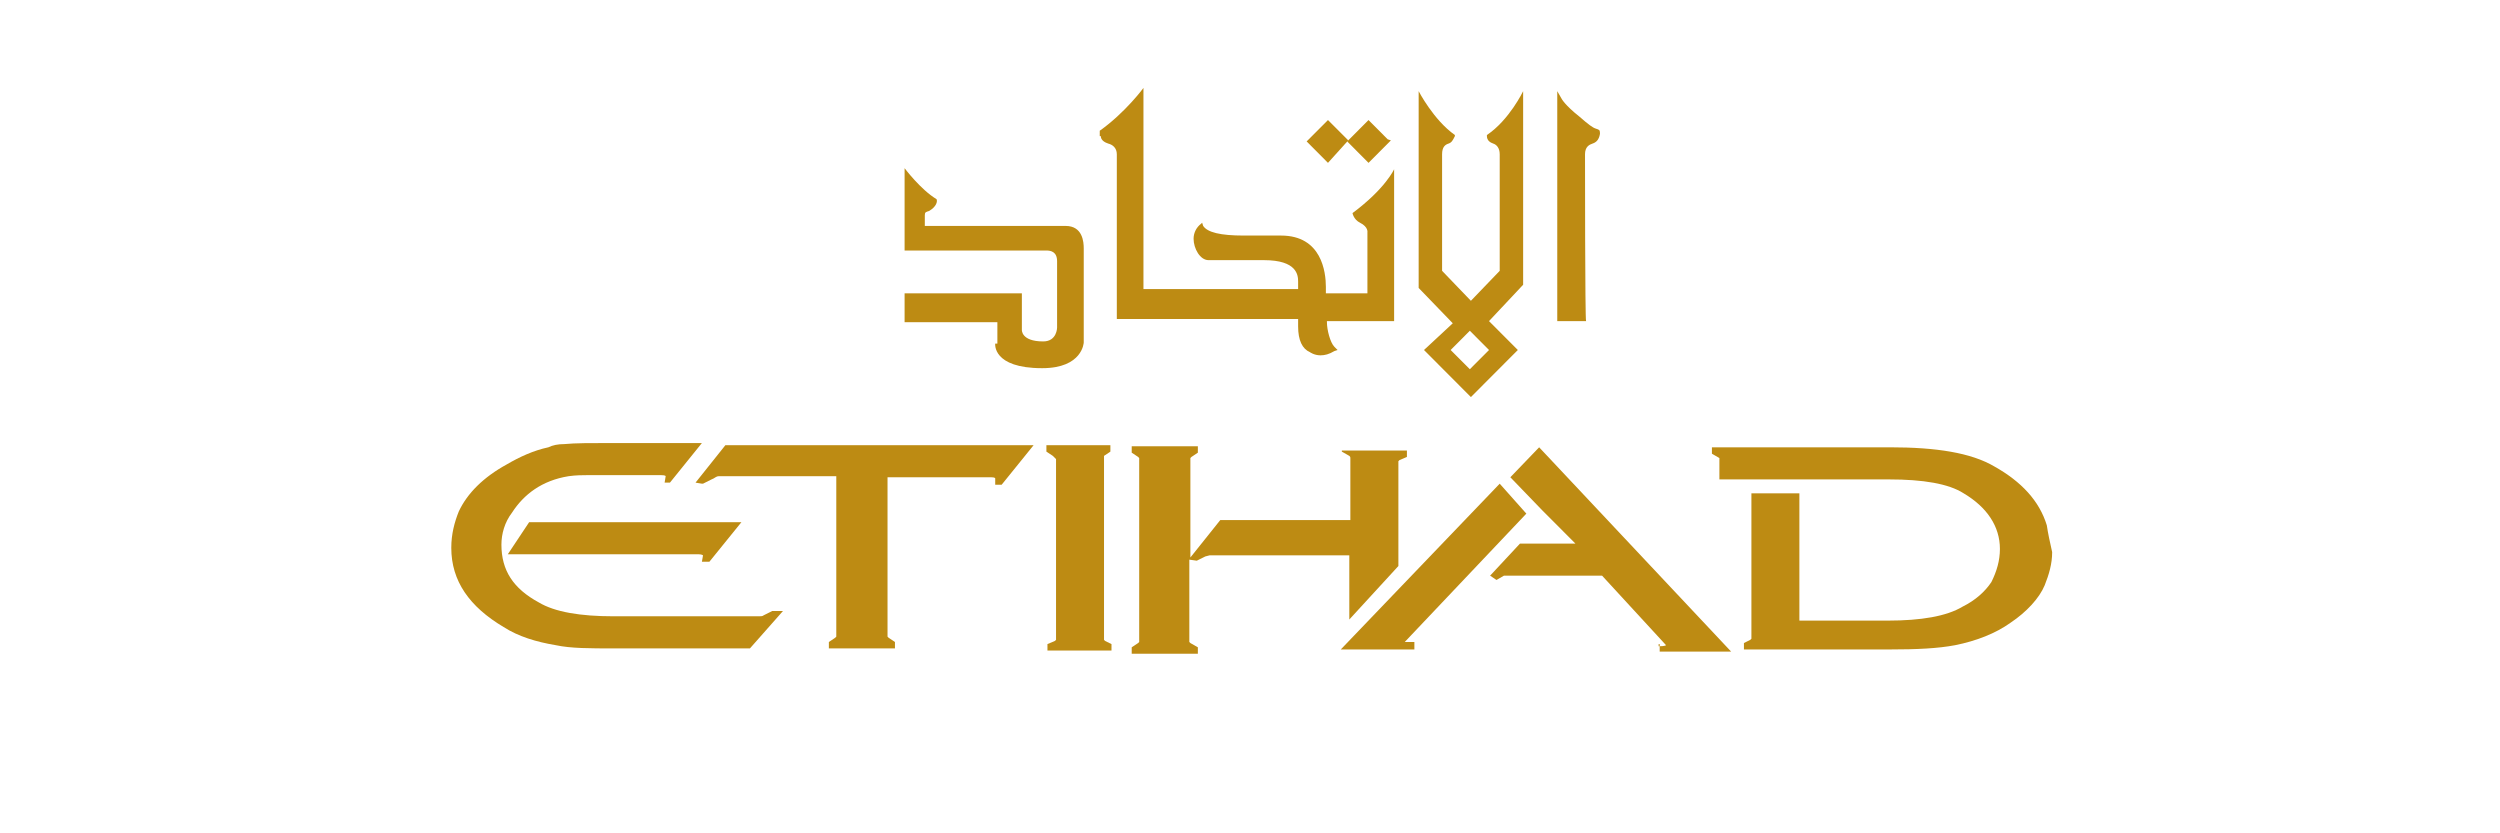 <svg xmlns="http://www.w3.org/2000/svg" xmlns:xlink="http://www.w3.org/1999/xlink" width="240" zoomAndPan="magnify" viewBox="0 0 180 67.92" height="80" preserveAspectRatio="xMidYMid meet" version="1.0"><path fill="#bd8b13" d="M 98.008 11.441 L 97.922 11.355 L 96.355 9.785 L 94.617 11.527 L 96.355 13.273 Z M 98.008 11.441 " fill-opacity="1" fill-rule="nonzero"/><path fill="#bd8b13" d="M 101.484 11.441 L 101.223 11.355 L 99.66 9.785 L 97.922 11.527 L 99.66 13.273 Z M 101.484 11.441 " fill-opacity="1" fill-rule="nonzero"/><path fill="#bd8b13" d="M 77.84 11.094 C 77.84 11.441 78.188 11.617 78.449 11.703 C 78.797 11.789 79.145 12.051 79.145 12.574 L 79.145 26 L 93.922 26 L 93.922 26.262 C 93.922 26.348 93.922 26.348 93.922 26.609 C 93.922 27.742 94.27 28.438 94.879 28.699 C 94.879 28.699 95.227 28.961 95.746 28.961 C 96.094 28.961 96.441 28.875 96.879 28.613 L 97.137 28.527 L 96.879 28.266 C 96.531 27.918 96.27 26.871 96.27 26.262 L 96.27 26.172 L 101.746 26.172 L 101.746 13.793 C 101.746 13.793 101.051 15.363 98.355 17.367 C 98.355 17.367 98.441 17.891 98.965 18.152 C 99.66 18.5 99.57 18.938 99.57 18.938 L 99.57 23.906 L 96.184 23.906 L 96.184 23.383 C 96.184 22.164 95.836 19.199 92.531 19.199 L 92.445 19.199 C 91.488 19.199 90.531 19.199 89.75 19.199 L 89.488 19.199 C 87.578 19.199 86.531 18.938 86.184 18.414 L 86.098 18.152 L 86.012 18.238 C 85.664 18.5 85.402 18.938 85.402 19.461 C 85.402 20.246 85.926 21.203 86.621 21.203 C 87.141 21.203 87.836 21.203 88.531 21.203 C 89.75 21.203 91.141 21.203 91.141 21.203 C 93.836 21.203 93.922 22.426 93.922 22.949 L 93.922 23.559 L 81.316 23.559 L 81.316 7.168 C 81.316 7.168 79.84 9.176 77.754 10.656 L 77.754 11.094 Z M 77.84 11.094 " fill-opacity="1" fill-rule="nonzero"/><path fill="#bd8b13" d="M 69.234 28.004 C 69.234 28.004 68.973 30.008 73.059 30.008 C 76.363 30.008 76.449 27.918 76.449 27.918 L 76.449 20.246 C 76.449 19.723 76.363 18.414 74.973 18.414 L 63.496 18.414 L 63.496 17.543 C 63.496 17.281 63.586 17.281 63.844 17.195 C 64.453 16.844 64.539 16.41 64.453 16.234 C 63.148 15.449 61.848 13.707 61.848 13.707 L 61.848 20.418 L 73.406 20.418 C 73.754 20.418 74.277 20.508 74.277 21.293 L 74.277 26.695 C 74.277 26.695 74.277 27.828 73.145 27.828 C 71.32 27.828 71.406 26.871 71.406 26.871 L 71.406 23.906 L 61.848 23.906 L 61.848 26.262 L 69.41 26.262 L 69.41 28.004 Z M 69.234 28.004 " fill-opacity="1" fill-rule="nonzero"/><path fill="#bd8b13" d="M 117.305 12.574 C 117.305 11.965 117.652 11.789 117.914 11.703 C 118.176 11.617 118.434 11.441 118.523 10.918 L 118.523 10.832 C 118.523 10.57 118.434 10.57 118.176 10.48 C 117.914 10.395 117.566 10.133 116.871 9.523 C 115.652 8.562 115.395 8.043 115.395 8.043 L 115.043 7.43 L 115.043 26.172 L 117.391 26.172 C 117.305 26.086 117.305 12.922 117.305 12.574 Z M 117.305 12.574 " fill-opacity="1" fill-rule="nonzero"/><path fill="#bd8b13" d="M 109.48 28.527 L 107.918 30.094 L 106.352 28.527 L 107.918 26.957 Z M 104.18 28.527 L 108.004 32.363 L 111.828 28.527 L 109.48 26.172 L 112.262 23.207 L 112.262 7.43 C 112.262 7.43 111.133 9.785 109.309 11.004 L 109.309 11.094 C 109.309 11.441 109.57 11.617 109.828 11.703 C 110.09 11.789 110.352 12.051 110.352 12.574 C 110.352 13.098 110.352 22.074 110.352 22.074 L 108.004 24.516 L 105.656 22.074 C 105.656 21.988 105.656 12.922 105.656 12.574 C 105.656 11.965 105.918 11.789 106.18 11.703 C 106.438 11.617 106.527 11.441 106.699 11.094 L 106.699 11.004 C 104.961 9.785 103.746 7.43 103.746 7.43 L 103.746 23.469 L 106.527 26.348 Z M 104.18 28.527 " fill-opacity="1" fill-rule="nonzero"/><path fill="#bd8b13" d="M 97.484 36.809 L 98.094 37.156 C 98.18 37.242 98.18 37.242 98.18 37.418 L 98.18 42.387 L 87.578 42.387 L 85.141 45.438 L 85.141 37.332 L 85.23 37.242 L 85.75 36.895 L 85.75 36.371 L 80.359 36.371 L 80.359 36.895 L 80.883 37.242 L 80.969 37.332 L 80.969 52.324 L 80.883 52.41 L 80.359 52.758 L 80.359 53.281 L 85.75 53.281 L 85.75 52.758 L 85.141 52.41 L 85.055 52.324 L 85.055 45.613 L 85.664 45.699 L 86.359 45.352 L 86.707 45.262 C 86.707 45.262 86.793 45.262 86.969 45.262 L 98.094 45.262 L 98.094 50.492 L 102.094 46.133 L 102.094 37.594 L 102.18 37.504 L 102.789 37.242 L 102.789 36.719 L 97.484 36.719 Z M 97.484 36.809 " fill-opacity="1" fill-rule="nonzero"/><path fill="#bd8b13" d="M 154.945 42.82 C 154.336 40.816 152.859 39.25 150.684 38.027 C 148.773 36.895 145.902 36.457 142.164 36.457 L 127.648 36.457 L 127.648 36.98 L 128.258 37.332 L 128.258 39.074 L 142.078 39.074 C 144.859 39.074 146.945 39.422 148.164 40.207 C 150.074 41.34 151.121 42.91 151.121 44.738 C 151.121 45.699 150.859 46.57 150.426 47.441 C 149.902 48.227 149.121 48.926 148.078 49.445 C 146.773 50.23 144.688 50.582 141.992 50.582 L 134.777 50.582 L 134.777 40.207 L 130.867 40.207 L 130.867 52.062 L 130.777 52.148 L 130.258 52.41 L 130.258 52.934 L 142.078 52.934 C 144.426 52.934 146.078 52.848 147.469 52.586 C 149.207 52.238 150.773 51.625 151.988 50.754 C 153.293 49.883 154.336 48.75 154.77 47.703 C 155.117 46.832 155.379 45.961 155.379 45 C 155.203 44.219 155.031 43.434 154.945 42.82 Z M 154.945 42.82 " fill-opacity="1" fill-rule="nonzero"/><path fill="#bd8b13" d="M 110.352 39.422 L 97.398 52.934 L 103.398 52.934 L 103.398 52.324 L 102.613 52.324 L 112.523 41.863 Z M 110.352 39.422 " fill-opacity="1" fill-rule="nonzero"/><path fill="#bd8b13" d="M 123.391 52.496 L 123.391 53.109 L 129.215 53.109 L 113.566 36.457 L 111.219 38.898 L 113.828 41.602 L 116.523 44.305 L 112.004 44.305 L 109.57 46.918 L 110.09 47.27 L 110.699 46.918 L 110.785 46.918 C 110.785 46.918 111.047 46.918 111.133 46.918 L 118.695 46.918 L 123.91 52.586 C 123.91 52.586 123.824 52.672 123.391 52.672 L 123.305 52.672 L 123.305 52.496 Z M 123.391 52.496 " fill-opacity="1" fill-rule="nonzero"/><path fill="#bd8b13" d="M 78.102 37.156 L 78.621 36.809 L 78.621 36.285 L 73.406 36.285 L 73.406 36.809 L 73.93 37.156 L 74.191 37.418 L 74.191 52.148 L 74.102 52.238 L 73.492 52.496 L 73.492 53.02 L 78.711 53.02 L 78.711 52.496 L 78.188 52.238 L 78.102 52.148 Z M 78.102 37.156 " fill-opacity="1" fill-rule="nonzero"/><path fill="#bd8b13" d="M 51.938 49.797 L 51.066 49.797 L 50.371 50.145 C 50.285 50.23 50.109 50.23 50.023 50.23 L 38.113 50.23 C 35.422 50.23 33.336 49.883 32.031 49.098 C 29.945 47.965 28.988 46.484 28.988 44.391 C 28.988 43.52 29.25 42.562 29.855 41.777 C 30.812 40.293 32.293 39.16 34.465 38.812 C 35.074 38.727 35.594 38.727 35.941 38.727 L 42.027 38.727 C 42.375 38.727 42.375 38.812 42.375 38.812 L 42.289 39.336 L 42.723 39.336 L 45.328 36.109 L 38.027 36.109 C 36.289 36.109 34.984 36.109 34.117 36.195 C 33.594 36.195 33.16 36.285 32.812 36.457 C 31.594 36.719 30.465 37.242 29.422 37.852 C 27.512 38.898 26.207 40.207 25.512 41.688 C 25.164 42.562 24.902 43.52 24.902 44.652 C 24.902 47.355 26.379 49.445 29.16 51.102 C 30.379 51.887 31.855 52.324 33.422 52.586 C 34.637 52.848 36.203 52.848 38.203 52.848 L 49.242 52.848 Z M 51.938 49.797 " fill-opacity="1" fill-rule="nonzero"/><path fill="#bd8b13" d="M 45.938 45.785 L 48.547 42.562 L 31.246 42.562 L 29.508 45.176 L 45.07 45.176 C 45.328 45.176 45.418 45.262 45.418 45.262 L 45.328 45.785 Z M 45.938 45.785 " fill-opacity="1" fill-rule="nonzero"/><path fill="#bd8b13" d="M 47.242 36.285 L 44.809 39.336 L 45.328 39.422 L 45.418 39.422 L 46.113 39.074 C 46.375 38.988 46.461 38.812 46.723 38.812 L 56.281 38.812 L 56.281 51.887 L 56.195 51.977 L 55.676 52.324 L 55.676 52.848 L 61.062 52.848 L 61.062 52.324 L 60.543 51.977 L 60.457 51.887 L 60.457 38.898 L 68.887 38.898 C 69.234 38.898 69.234 38.988 69.234 38.988 L 69.234 39.508 L 69.758 39.508 L 72.363 36.285 Z M 47.242 36.285 " fill-opacity="1" fill-rule="nonzero"/></svg>